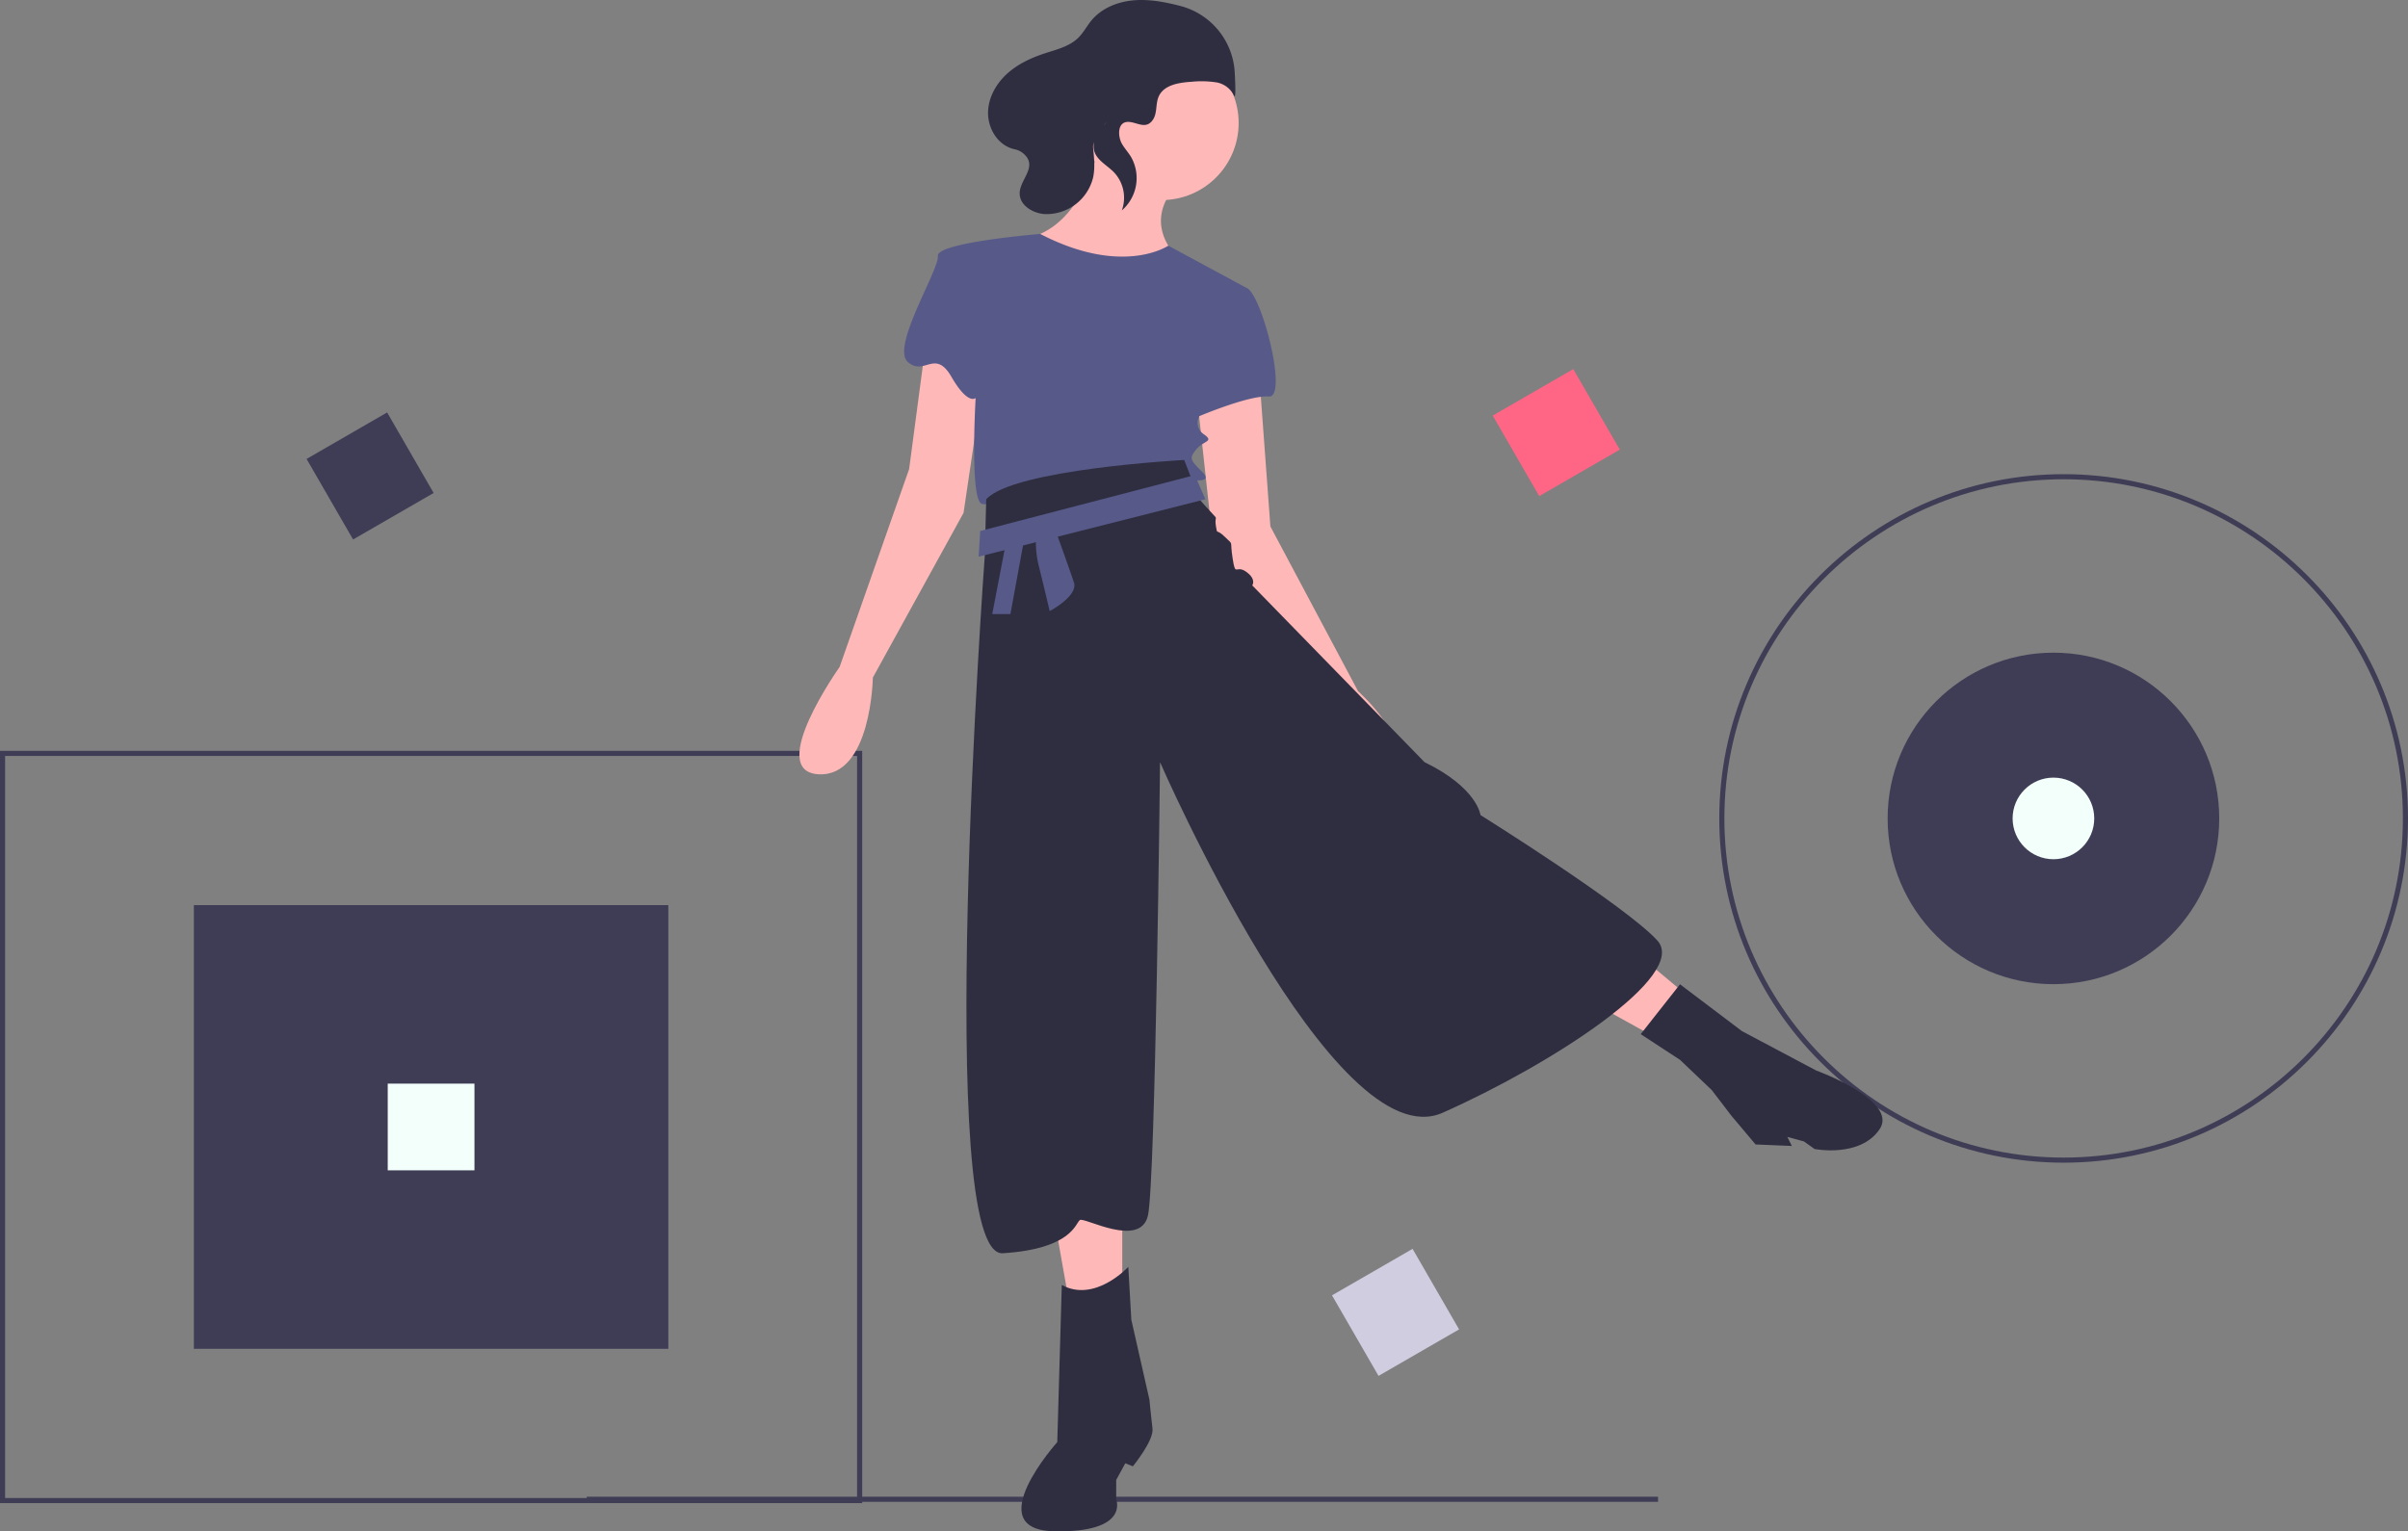 <svg id="a4c4b74b-95bb-4ec5-bbda-0b0decdfe153" data-name="Layer 1" xmlns="http://www.w3.org/2000/svg" width="944" height="600.514" viewBox="0 0 944 600.514"><rect x="0" y="0" width="944" height="600.514" fill="#808080" stroke="none"/><title>logic</title><rect x="76" y="354.946" width="186" height="174" fill="#3f3d56"/><rect x="230" y="586.946" width="420" height="2" fill="#3f3d56"/><path d="M466,739.189H128v-295H466Zm-336-2H464v-291H130Z" transform="translate(-128 -149.743)" fill="#3f3d56"/><path d="M937,605.689c-74.439,0-135-60.561-135-135s60.561-135,135-135,135,60.561,135,135S1011.439,605.689,937,605.689Zm0-268c-73.337,0-133,59.663-133,133s59.663,133,133,133,133-59.663,133-133S1010.337,337.689,937,337.689Z" transform="translate(-128 -149.743)" fill="#3f3d56"/><circle cx="805" cy="320.946" r="65" fill="#3f3d56"/><polygon points="413.29 477.837 419.808 514.575 439.955 505.687 439.955 472.504 413.29 477.837" fill="#ffb8b8"/><path d="M570.325,646.542s-13.036,14.221-26.072,7.111l-1.778,61.625s-30.813,34.368-1.185,34.96S565.585,737.794,565.585,737.794v-7.703l3.555-6.518,2.963,1.185s8.296-10.073,7.703-14.814-1.185-11.258-1.185-11.258l-7.111-31.405Z" transform="translate(-128 -149.743)" fill="#2f2e41"/><polygon points="638.459 371.178 663.938 392.51 650.902 407.916 617.72 389.547 638.459 371.178" fill="#ffb8b8"/><path d="M771.199,555.289l15.406-19.554,24.294,18.369,29.035,15.406s32.59,11.851,24.887,23.109-25.48,7.703-25.48,7.703l-4.148-2.963-6.518-1.778,1.778,3.555-14.221-.593-9.481-11.258-7.703-10.073-12.444-11.851Z" transform="translate(-128 -149.743)" fill="#2f2e41"/><path d="M490.924,284.495l-6.518,49.182-27.257,77.624s-29.035,40.886-8.296,42.071,21.332-37.923,21.332-37.923L505.738,350.86l9.481-63.995Z" transform="translate(-128 -149.743)" fill="#ffb8b8"/><path d="M621.877,299.901l4.148,56.292,34.368,64.588S684.095,442.112,670.466,449.223s-26.072-29.035-26.072-29.035L603.508,362.711l-6.518-59.847Z" transform="translate(-128 -149.743)" fill="#ffb8b8"/><circle cx="455.361" cy="48.24" r="30.22" fill="#ffb8b8"/><path d="M559.067,205.686s-5.333,31.998-27.85,37.331,39.701,23.109,57.477,6.518c0,0-11.258-10.666-1.778-24.294S559.067,205.686,559.067,205.686Z" transform="translate(-128 -149.743)" fill="#ffb8b8"/><path d="M616.544,262.57l-30.533-16.491s-17.795,12.229-50.219-4.602c0,0-40.72,3.316-40.128,8.649s-18.369,35.553-11.851,41.478,10.666-5.333,17.184,5.925,9.481,8.296,9.481,8.296-2.37,39.701,2.37,41.478,81.179-9.481,81.179-9.481,10.073,1.778,5.333-2.963-5.333-5.333-2.37-8.888,7.111-2.963,2.963-5.925a5.383,5.383,0,0,1-1.778-7.111s19.554-8.296,27.257-7.703S622.47,264.348,616.544,262.57Z" transform="translate(-128 -149.743)" fill="#575a89"/><path d="M514.626,345.527l-.593,22.517s-20.147,274.942,7.111,273.165,28.442-11.851,30.22-13.036,23.702,11.258,26.665-1.778,4.74-177.764,4.74-177.764S650.912,605.063,693.575,586.102s96.585-53.922,84.142-67.551-69.328-49.182-69.328-49.182-1.185-10.666-21.924-20.739l-67.55-69.328s1.778-2.37-2.37-5.333-4.148,2.37-5.333-5.333.593-4.74-2.963-8.296-2.963-.593-3.555-4.148.593-2.963-.593-4.148-5.925-6.518-5.925-6.518l-5.925-15.406S525.292,333.676,514.626,345.527Z" transform="translate(-128 -149.743)" fill="#2f2e41"/><polygon points="384.256 208.228 468.397 186.303 472.545 195.784 383.663 218.301 384.256 208.228" fill="#575a89"/><polygon points="394.329 212.968 388.996 240.818 396.107 240.818 401.439 211.783 394.329 212.968" fill="#575a89"/><path d="M534.18,359.748a38.853,38.853,0,0,0,1.185,12.444c1.778,7.111,4.148,17.184,4.148,17.184s11.258-5.925,9.481-11.258-7.111-20.147-7.111-20.147Z" transform="translate(-128 -149.743)" fill="#575a89"/><path d="M579.955,196.724c1.788-2.612,1.004-6.241,2.284-9.136,2.01-4.546,7.937-5.479,12.899-5.778a38.018,38.018,0,0,1,9.879.266,9.485,9.485,0,0,1,6.732,5.134c.697,1.487.624-3.121.297-9.042a28.573,28.573,0,0,0-21.288-26.085q-.104-.027-.207-.053c-5.995-1.537-12.187-2.711-18.349-2.138s-12.352,3.077-16.304,7.84c-1.806,2.177-3.109,4.763-5.115,6.758-3.525,3.504-8.652,4.686-13.374,6.237-5.34,1.754-10.549,4.212-14.693,8.009s-7.143,9.066-7.364,14.682c-.258,6.551,3.748,13.416,10.434,14.871a7.544,7.544,0,0,1,3.188,1.468c6.294,5.129-1.149,10.158-1.234,15.758-.071,4.673,5.056,7.844,9.718,8.175a18.81,18.81,0,0,0,19.089-14.425c.796-3.817.349-7.768-.015-11.65-.417-4.444,9.379-14.647,2.89-7.152a10.972,10.972,0,0,0-2.533,5.016c-1.197,6.084,4.313,8.274,7.737,11.745a14.532,14.532,0,0,1,3.155,15.039,16.754,16.754,0,0,0,3.556-21.077c-1.087-1.76-2.506-3.302-3.534-5.096-1.604-2.801-1.92-8.815,2.754-8.537C573.892,197.749,577.293,200.613,579.955,196.724Z" transform="translate(-128 -149.743)" fill="#2f2e41"/><rect x="719.858" y="301.157" width="36.469" height="36.469" transform="translate(1408.995 77.203) rotate(150)" fill="#ff6584"/><rect x="254.858" y="318.157" width="36.469" height="36.469" transform="translate(549.793 341.425) rotate(150)" fill="#3f3d56"/><rect x="656.858" y="646.157" width="36.469" height="36.469" transform="translate(1463.935 752.481) rotate(150)" fill="#d0cde1"/><rect x="152" y="424.946" width="34" height="34" fill="#f3fffa"/><circle cx="805" cy="320.946" r="16" fill="#f3fffa"/></svg>
